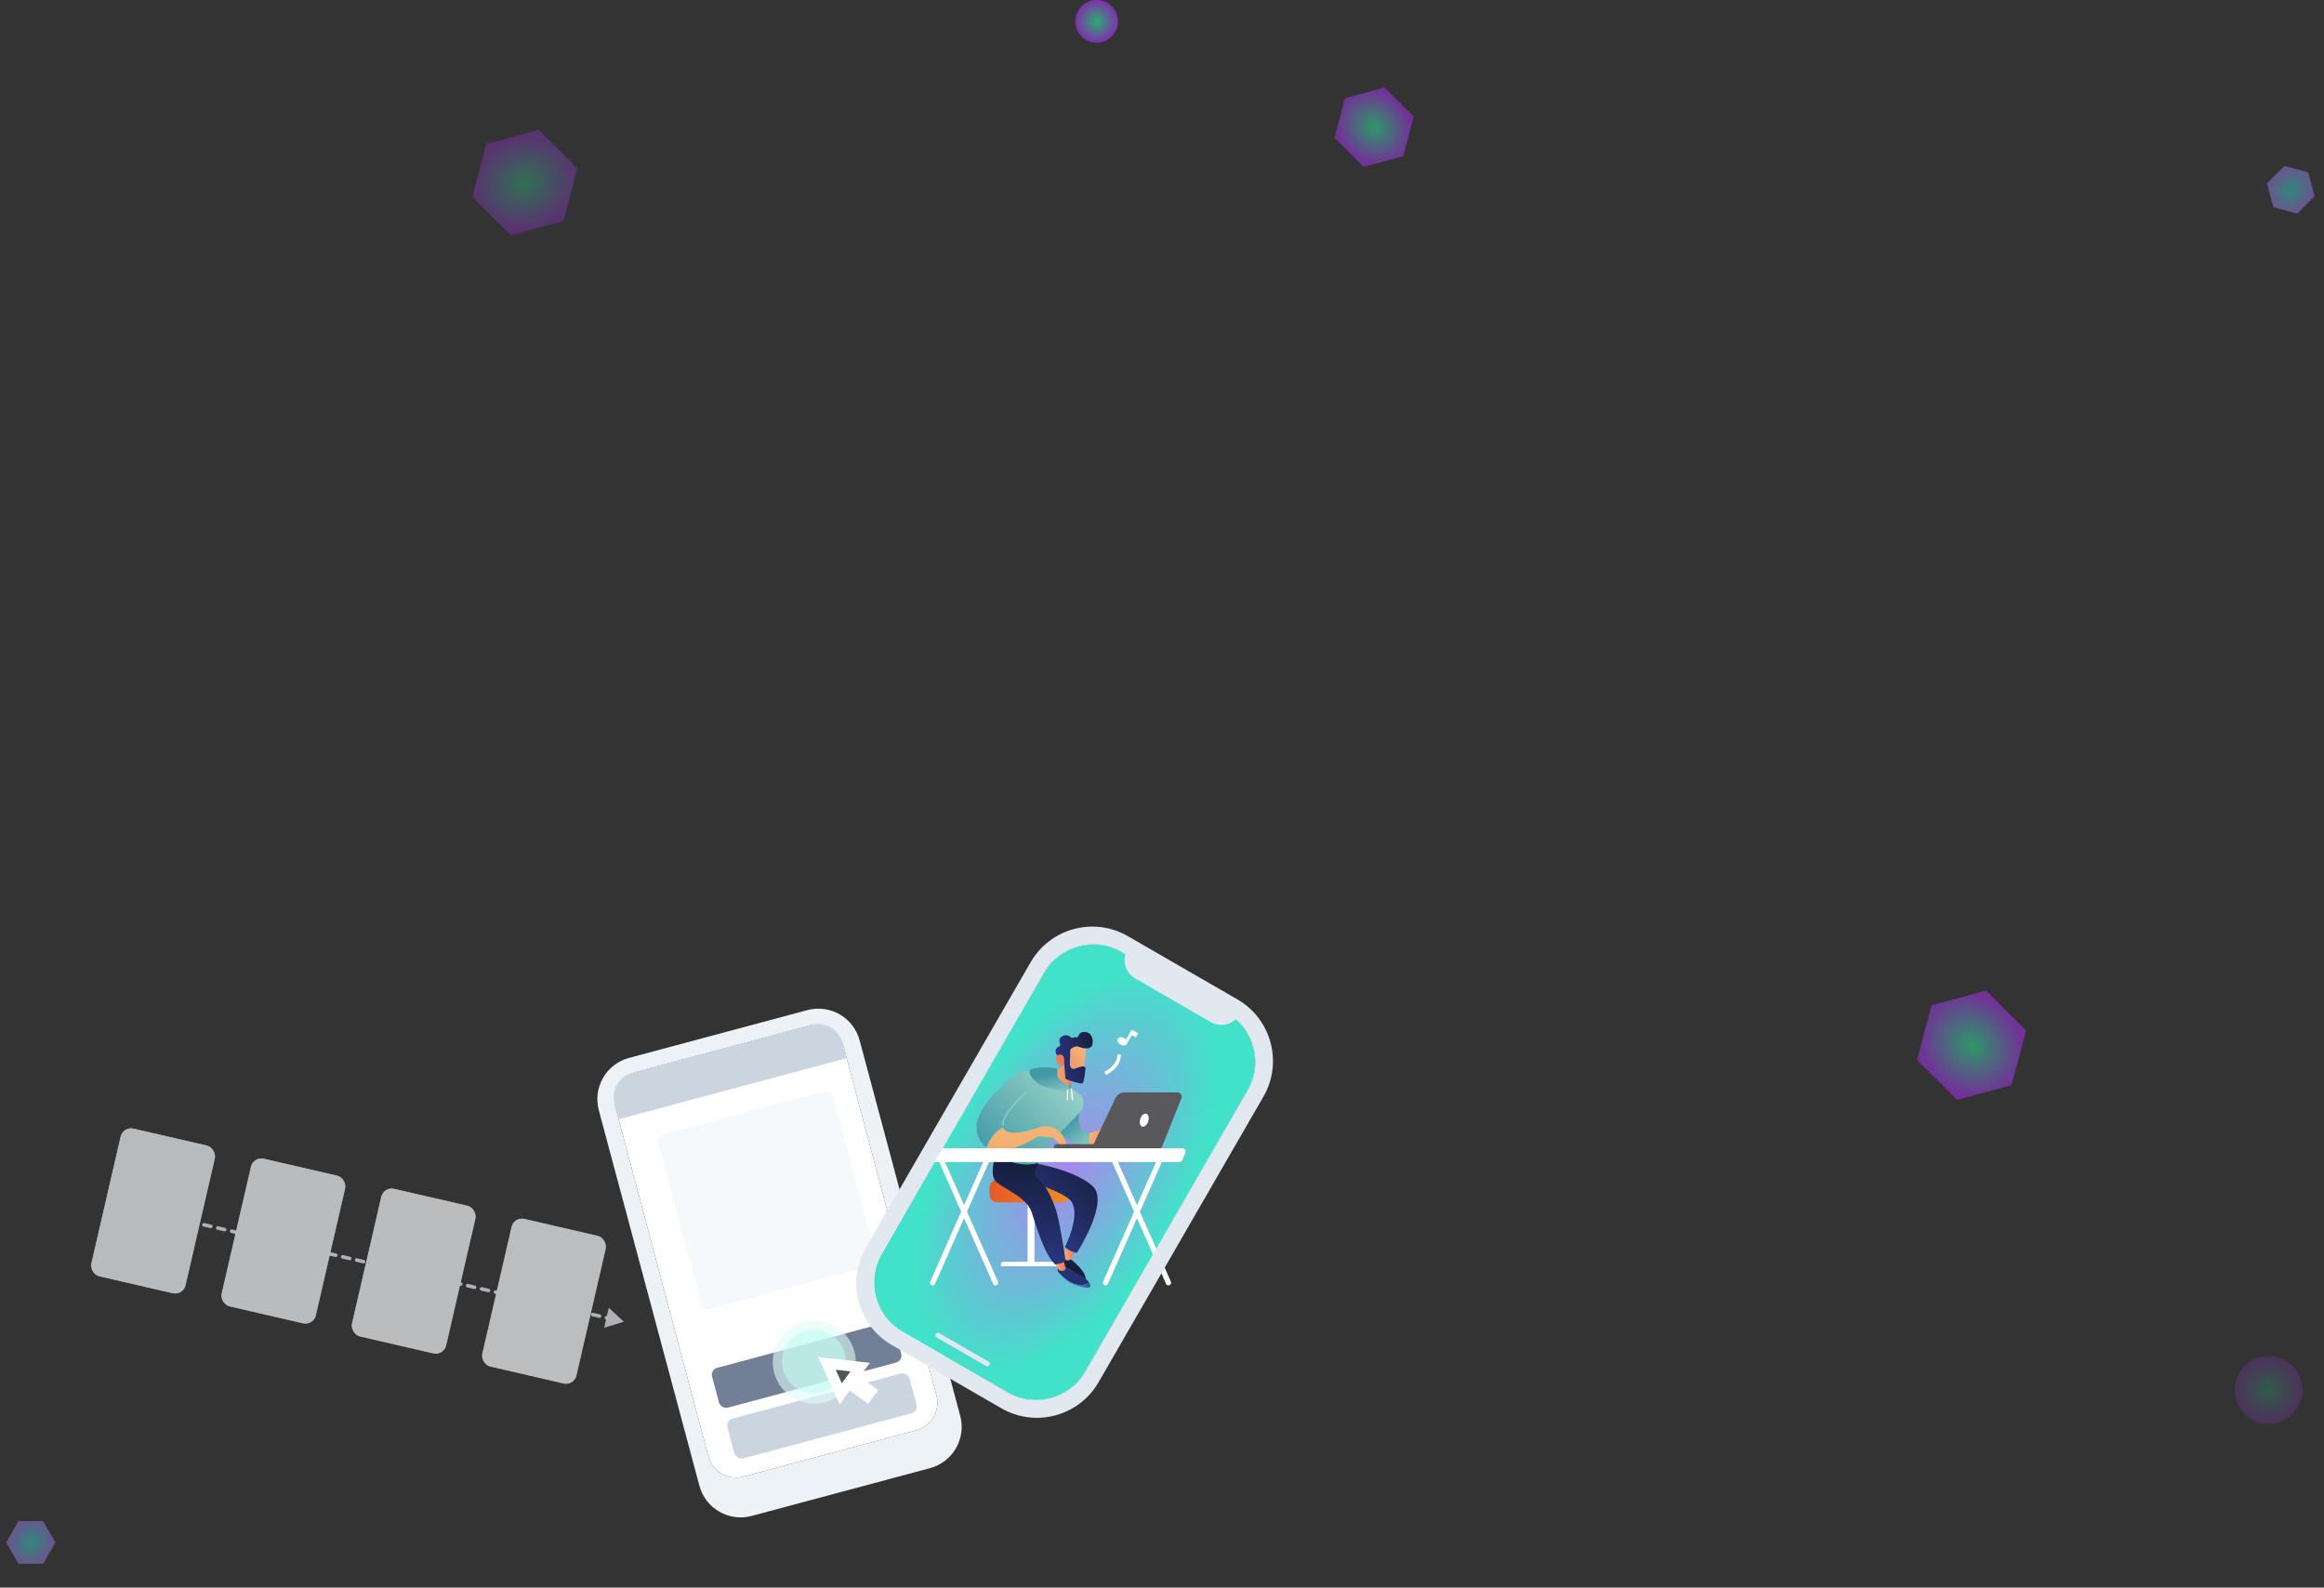 <svg width="1306" height="892" viewBox="0 0 1306 892" fill="none" xmlns="http://www.w3.org/2000/svg">
<rect x="0" y="0" width="1306" height="892" fill="#333333" stroke="none"/>
<circle opacity="0.6" cx="616.286" cy="12" r="12" fill="url(#paint0_angular_68_3422)"/>
<circle opacity="0.5" cx="624.286" cy="653" r="17" fill="url(#paint1_angular_68_3422)"/>
<circle opacity="0.2" cx="1274.86" cy="780.95" r="19" transform="rotate(-105 1274.86 780.95)" fill="url(#paint2_angular_68_3422)"/>
<path fill-rule="evenodd" clip-rule="evenodd" d="M1138.62 579.064L1130.4 609.736L1099.73 617.955L1077.27 595.501L1085.49 564.829L1116.16 556.61L1138.62 579.064Z" fill="url(#paint3_angular_68_3422)" fill-opacity="0.5"/>
<path fill-rule="evenodd" clip-rule="evenodd" d="M749.889 77.434L755.866 55.127L778.173 49.15L794.503 65.48L788.526 87.787L766.218 93.764L749.889 77.434Z" fill="url(#paint4_angular_68_3422)" fill-opacity="0.5"/>
<path fill-rule="evenodd" clip-rule="evenodd" d="M1283.73 93.262L1297.12 96.848L1300.7 110.232L1290.91 120.03L1277.52 116.444L1273.94 103.06L1283.73 93.262Z" fill="url(#paint5_angular_68_3422)" fill-opacity="0.5"/>
<path fill-rule="evenodd" clip-rule="evenodd" d="M10.392 854.646L24.249 854.646L31.177 866.646L24.249 878.646L10.392 878.646L3.464 866.646L10.392 854.646Z" fill="url(#paint6_angular_68_3422)" fill-opacity="0.5"/>
<path fill-rule="evenodd" clip-rule="evenodd" d="M302.865 73.024L324.503 94.661L316.583 124.218L287.026 132.137L265.389 110.5L273.308 80.943L302.865 73.024Z" fill="url(#paint7_angular_68_3422)" fill-opacity="0.3"/>
<g opacity="0.7">
<path d="M101.147 684.043C100.609 683.919 100.072 684.255 99.948 684.793C99.824 685.331 100.159 685.868 100.697 685.992L101.147 684.043ZM350.565 742.652L342.121 734.777L339.523 746.028L350.565 742.652ZM102.648 686.442C103.186 686.567 103.723 686.231 103.847 685.693C103.971 685.155 103.636 684.618 103.098 684.494L102.648 686.442ZM106.998 685.394C106.46 685.27 105.923 685.605 105.799 686.144C105.675 686.682 106.01 687.219 106.548 687.343L106.998 685.394ZM110.449 688.243C110.987 688.368 111.524 688.032 111.648 687.494C111.773 686.956 111.437 686.419 110.899 686.295L110.449 688.243ZM114.8 687.195C114.261 687.071 113.724 687.407 113.6 687.945C113.476 688.483 113.812 689.02 114.35 689.144L114.8 687.195ZM118.25 690.045C118.788 690.169 119.325 689.833 119.45 689.295C119.574 688.757 119.238 688.22 118.7 688.096L118.25 690.045ZM122.601 688.996C122.063 688.872 121.526 689.208 121.402 689.746C121.277 690.284 121.613 690.821 122.151 690.945L122.601 688.996ZM126.052 691.846C126.59 691.97 127.127 691.634 127.251 691.096C127.375 690.558 127.04 690.021 126.502 689.897L126.052 691.846ZM130.402 690.797C129.864 690.673 129.327 691.009 129.203 691.547C129.079 692.085 129.414 692.622 129.952 692.746L130.402 690.797ZM133.853 693.647C134.391 693.771 134.928 693.435 135.052 692.897C135.177 692.359 134.841 691.822 134.303 691.698L133.853 693.647ZM138.204 692.599C137.665 692.474 137.129 692.81 137.004 693.348C136.88 693.886 137.216 694.423 137.754 694.547L138.204 692.599ZM141.654 695.448C142.193 695.572 142.729 695.237 142.854 694.698C142.978 694.16 142.642 693.623 142.104 693.499L141.654 695.448ZM146.005 694.4C145.467 694.275 144.93 694.611 144.806 695.149C144.681 695.687 145.017 696.224 145.555 696.348L146.005 694.4ZM149.456 697.249C149.994 697.373 150.531 697.038 150.655 696.499C150.779 695.961 150.444 695.424 149.906 695.3L149.456 697.249ZM153.806 696.201C153.268 696.076 152.731 696.412 152.607 696.95C152.483 697.488 152.818 698.025 153.356 698.149L153.806 696.201ZM157.257 699.05C157.795 699.174 158.332 698.839 158.456 698.301C158.581 697.762 158.245 697.225 157.707 697.101L157.257 699.05ZM161.608 698.002C161.07 697.878 160.533 698.213 160.408 698.751C160.284 699.289 160.62 699.826 161.158 699.951L161.608 698.002ZM165.058 700.851C165.597 700.975 166.134 700.64 166.258 700.102C166.382 699.564 166.046 699.027 165.508 698.902L165.058 700.851ZM169.409 699.803C168.871 699.679 168.334 700.014 168.21 700.552C168.085 701.09 168.421 701.627 168.959 701.752L169.409 699.803ZM172.86 702.652C173.398 702.776 173.935 702.441 174.059 701.903C174.183 701.365 173.848 700.828 173.31 700.703L172.86 702.652ZM177.21 701.604C176.672 701.48 176.135 701.815 176.011 702.353C175.887 702.891 176.222 703.428 176.76 703.553L177.21 701.604ZM180.661 704.453C181.199 704.577 181.736 704.242 181.86 703.704C181.985 703.166 181.649 702.629 181.111 702.504L180.661 704.453ZM185.012 703.405C184.474 703.281 183.937 703.616 183.812 704.154C183.688 704.693 184.024 705.23 184.562 705.354L185.012 703.405ZM188.462 706.254C189.001 706.379 189.538 706.043 189.662 705.505C189.786 704.967 189.451 704.43 188.912 704.306L188.462 706.254ZM192.813 705.206C192.275 705.082 191.738 705.417 191.614 705.956C191.49 706.494 191.825 707.031 192.363 707.155L192.813 705.206ZM196.264 708.055C196.802 708.18 197.339 707.844 197.463 707.306C197.587 706.768 197.252 706.231 196.714 706.107L196.264 708.055ZM200.614 707.007C200.076 706.883 199.539 707.218 199.415 707.757C199.291 708.295 199.626 708.832 200.165 708.956L200.614 707.007ZM204.065 709.856C204.603 709.981 205.14 709.645 205.265 709.107C205.389 708.569 205.053 708.032 204.515 707.908L204.065 709.856ZM208.416 708.808C207.878 708.684 207.341 709.02 207.216 709.558C207.092 710.096 207.428 710.633 207.966 710.757L208.416 708.808ZM211.867 711.658C212.405 711.782 212.942 711.446 213.066 710.908C213.19 710.37 212.855 709.833 212.316 709.709L211.867 711.658ZM216.217 710.609C215.679 710.485 215.142 710.821 215.018 711.359C214.894 711.897 215.229 712.434 215.767 712.558L216.217 710.609ZM219.668 713.459C220.206 713.583 220.743 713.247 220.867 712.709C220.991 712.171 220.656 711.634 220.118 711.51L219.668 713.459ZM224.018 712.41C223.48 712.286 222.943 712.622 222.819 713.16C222.695 713.698 223.03 714.235 223.569 714.359L224.018 712.41ZM227.469 715.26C228.007 715.384 228.544 715.048 228.669 714.51C228.793 713.972 228.457 713.435 227.919 713.311L227.469 715.26ZM231.82 714.212C231.282 714.087 230.745 714.423 230.621 714.961C230.496 715.499 230.832 716.036 231.37 716.16L231.82 714.212ZM235.271 717.061C235.809 717.185 236.346 716.85 236.47 716.311C236.594 715.773 236.259 715.236 235.721 715.112L235.271 717.061ZM239.621 716.013C239.083 715.888 238.546 716.224 238.422 716.762C238.298 717.3 238.633 717.837 239.171 717.961L239.621 716.013ZM243.072 718.862C243.61 718.986 244.147 718.651 244.271 718.112C244.396 717.574 244.06 717.037 243.522 716.913L243.072 718.862ZM247.423 717.814C246.884 717.689 246.347 718.025 246.223 718.563C246.099 719.101 246.435 719.638 246.973 719.762L247.423 717.814ZM250.873 720.663C251.411 720.787 251.948 720.452 252.073 719.914C252.197 719.375 251.861 718.838 251.323 718.714L250.873 720.663ZM255.224 719.615C254.686 719.491 254.149 719.826 254.025 720.364C253.9 720.902 254.236 721.439 254.774 721.564L255.224 719.615ZM258.675 722.464C259.213 722.588 259.75 722.253 259.874 721.715C259.998 721.177 259.663 720.64 259.125 720.515L258.675 722.464ZM263.025 721.416C262.487 721.292 261.95 721.627 261.826 722.165C261.702 722.703 262.037 723.24 262.575 723.365L263.025 721.416ZM266.476 724.265C267.014 724.389 267.551 724.054 267.675 723.516C267.8 722.978 267.464 722.441 266.926 722.316L266.476 724.265ZM270.827 723.217C270.288 723.093 269.752 723.428 269.627 723.966C269.503 724.505 269.839 725.041 270.377 725.166L270.827 723.217ZM274.277 726.066C274.816 726.19 275.352 725.855 275.477 725.317C275.601 724.779 275.265 724.242 274.727 724.117L274.277 726.066ZM278.628 725.018C278.09 724.894 277.553 725.229 277.429 725.767C277.304 726.306 277.64 726.843 278.178 726.967L278.628 725.018ZM282.079 727.867C282.617 727.992 283.154 727.656 283.278 727.118C283.402 726.58 283.067 726.043 282.529 725.919L282.079 727.867ZM286.429 726.819C285.891 726.695 285.354 727.03 285.23 727.569C285.106 728.107 285.441 728.644 285.979 728.768L286.429 726.819ZM289.88 729.668C290.418 729.793 290.955 729.457 291.079 728.919C291.204 728.381 290.868 727.844 290.33 727.72L289.88 729.668ZM294.231 728.62C293.693 728.496 293.156 728.831 293.031 729.37C292.907 729.908 293.243 730.445 293.781 730.569L294.231 728.62ZM297.681 731.469C298.22 731.594 298.757 731.258 298.881 730.72C299.005 730.182 298.669 729.645 298.131 729.521L297.681 731.469ZM302.032 730.421C301.494 730.297 300.957 730.633 300.833 731.171C300.708 731.709 301.044 732.246 301.582 732.37L302.032 730.421ZM305.483 733.271C306.021 733.395 306.558 733.059 306.682 732.521C306.806 731.983 306.471 731.446 305.933 731.322L305.483 733.271ZM309.833 732.222C309.295 732.098 308.758 732.434 308.634 732.972C308.51 733.51 308.845 734.047 309.383 734.171L309.833 732.222ZM313.284 735.072C313.822 735.196 314.359 734.86 314.483 734.322C314.608 733.784 314.272 733.247 313.734 733.123L313.284 735.072ZM317.635 734.023C317.097 733.899 316.56 734.235 316.435 734.773C316.311 735.311 316.647 735.848 317.185 735.972L317.635 734.023ZM321.086 736.873C321.624 736.997 322.161 736.661 322.285 736.123C322.409 735.585 322.074 735.048 321.535 734.924L321.086 736.873ZM325.436 735.825C324.898 735.7 324.361 736.036 324.237 736.574C324.113 737.112 324.448 737.649 324.986 737.773L325.436 735.825ZM328.887 738.674C329.425 738.798 329.962 738.463 330.086 737.924C330.21 737.386 329.875 736.849 329.337 736.725L328.887 738.674ZM333.237 737.626C332.699 737.501 332.162 737.837 332.038 738.375C331.914 738.913 332.249 739.45 332.788 739.574L333.237 737.626ZM336.688 740.475C337.226 740.599 337.763 740.264 337.888 739.725C338.012 739.187 337.676 738.65 337.138 738.526L336.688 740.475ZM341.039 739.427C340.501 739.302 339.964 739.638 339.839 740.176C339.715 740.714 340.051 741.251 340.589 741.375L341.039 739.427ZM344.49 742.276C345.028 742.4 345.565 742.065 345.689 741.527C345.813 740.988 345.478 740.451 344.939 740.327L344.49 742.276ZM348.84 741.228C348.302 741.104 347.765 741.439 347.641 741.977C347.517 742.515 347.852 743.052 348.39 743.177L348.84 741.228ZM100.697 685.992L102.648 686.442L103.098 684.494L101.147 684.043L100.697 685.992ZM106.548 687.343L110.449 688.243L110.899 686.295L106.998 685.394L106.548 687.343ZM114.35 689.144L118.25 690.045L118.7 688.096L114.8 687.195L114.35 689.144ZM122.151 690.945L126.052 691.846L126.502 689.897L122.601 688.996L122.151 690.945ZM129.952 692.746L133.853 693.647L134.303 691.698L130.402 690.797L129.952 692.746ZM137.754 694.547L141.654 695.448L142.104 693.499L138.204 692.599L137.754 694.547ZM145.555 696.348L149.456 697.249L149.906 695.3L146.005 694.4L145.555 696.348ZM153.356 698.149L157.257 699.05L157.707 697.101L153.806 696.201L153.356 698.149ZM161.158 699.951L165.058 700.851L165.508 698.902L161.608 698.002L161.158 699.951ZM168.959 701.752L172.86 702.652L173.31 700.703L169.409 699.803L168.959 701.752ZM176.76 703.553L180.661 704.453L181.111 702.504L177.21 701.604L176.76 703.553ZM184.562 705.354L188.462 706.254L188.912 704.306L185.012 703.405L184.562 705.354ZM192.363 707.155L196.264 708.055L196.714 706.107L192.813 705.206L192.363 707.155ZM200.165 708.956L204.065 709.856L204.515 707.908L200.614 707.007L200.165 708.956ZM207.966 710.757L211.867 711.658L212.316 709.709L208.416 708.808L207.966 710.757ZM215.767 712.558L219.668 713.459L220.118 711.51L216.217 710.609L215.767 712.558ZM223.569 714.359L227.469 715.26L227.919 713.311L224.018 712.41L223.569 714.359ZM231.37 716.16L235.271 717.061L235.721 715.112L231.82 714.212L231.37 716.16ZM239.171 717.961L243.072 718.862L243.522 716.913L239.621 716.013L239.171 717.961ZM246.973 719.762L250.873 720.663L251.323 718.714L247.423 717.814L246.973 719.762ZM254.774 721.564L258.675 722.464L259.125 720.515L255.224 719.615L254.774 721.564ZM262.575 723.365L266.476 724.265L266.926 722.316L263.025 721.416L262.575 723.365ZM270.377 725.166L274.277 726.066L274.727 724.117L270.827 723.217L270.377 725.166ZM278.178 726.967L282.079 727.867L282.529 725.919L278.628 725.018L278.178 726.967ZM285.979 728.768L289.88 729.668L290.33 727.72L286.429 726.819L285.979 728.768ZM293.781 730.569L297.681 731.469L298.131 729.521L294.231 728.62L293.781 730.569ZM301.582 732.37L305.483 733.271L305.933 731.322L302.032 730.421L301.582 732.37ZM309.383 734.171L313.284 735.072L313.734 733.123L309.833 732.222L309.383 734.171ZM317.185 735.972L321.086 736.873L321.535 734.924L317.635 734.023L317.185 735.972ZM324.986 737.773L328.887 738.674L329.337 736.725L325.436 735.825L324.986 737.773ZM332.788 739.574L336.688 740.475L337.138 738.526L333.237 737.626L332.788 739.574ZM340.589 741.375L344.49 742.276L344.939 740.327L341.039 739.427L340.589 741.375Z" fill="#E2E8F0"/>
<rect x="69.152" y="632.805" width="54.302" height="85.139" rx="6" transform="rotate(13 69.152 632.805)" fill="white"/>
<rect opacity="0.8" x="69.152" y="632.805" width="54.302" height="85.139" rx="6" transform="rotate(13 69.152 632.805)" fill="#EDF2F7"/>
<rect x="142.379" y="649.711" width="54.302" height="85.139" rx="6" transform="rotate(13 142.379 649.711)" fill="white"/>
<rect opacity="0.7" x="142.379" y="649.711" width="54.302" height="85.139" rx="6" transform="rotate(13 142.379 649.711)" fill="#EDF2F7"/>
<rect x="215.605" y="666.616" width="54.302" height="85.139" rx="6" transform="rotate(13 215.605 666.616)" fill="white"/>
<rect opacity="0.6" x="215.605" y="666.616" width="54.302" height="85.139" rx="6" transform="rotate(13 215.605 666.616)" fill="#EDF2F7"/>
<rect x="288.832" y="683.522" width="54.302" height="85.139" rx="6" transform="rotate(13 288.832 683.522)" fill="white"/>
<rect opacity="0.5" x="288.832" y="683.522" width="54.302" height="85.139" rx="6" transform="rotate(13 288.832 683.522)" fill="#EDF2F7"/>
</g>
<path fill-rule="evenodd" clip-rule="evenodd" d="M345.821 621.957C343.55 613.427 348.615 604.669 357.141 602.385L454.344 576.339C462.889 574.05 471.67 579.129 473.946 587.677L526.244 784.053C528.516 792.583 523.451 801.341 514.924 803.625L417.722 829.671C409.177 831.96 400.396 826.882 398.119 818.333L345.821 621.957Z" fill="white"/>
<path fill-rule="evenodd" clip-rule="evenodd" d="M353.475 594.419C340.672 597.85 333.074 611.01 336.505 623.813L393.036 834.793C396.467 847.596 409.627 855.194 422.43 851.763L522.64 824.912C535.443 821.481 543.041 808.321 539.61 795.518L483.079 584.539C479.648 571.736 466.488 564.138 453.685 567.568L353.475 594.419ZM357.139 602.385C348.612 604.67 343.547 613.428 345.819 621.957L398.117 818.334C400.393 826.882 409.174 831.96 417.719 829.671L514.922 803.625C523.448 801.341 528.513 792.583 526.242 784.053L473.944 587.677C471.667 579.129 462.886 574.05 454.341 576.34L357.139 602.385Z" fill="#EDF2F7"/>
<rect x="368.886" y="638.322" width="101.634" height="101.634" rx="4" transform="rotate(-15 368.886 638.322)" fill="#F6F9FB"/>
<rect x="399.118" y="769.591" width="105.99" height="23.167" rx="4" transform="rotate(-15 399.118 769.591)" fill="#718096"/>
<rect x="407.743" y="798.131" width="105.99" height="23.167" rx="4" transform="rotate(-15 407.743 798.131)" fill="#CBD5E0"/>
<circle opacity="0.6" cx="457.602" cy="765.376" r="23.331" transform="rotate(-9 457.602 765.376)" fill="#DFFDF9"/>
<circle opacity="0.6" cx="457.375" cy="764.991" r="17.954" transform="rotate(-9 457.375 764.991)" fill="#C0FBF2"/>
<mask id="path-25-outside-1_68_3422" maskUnits="userSpaceOnUse" x="450.074" y="750.023" width="49.994" height="47.782" fill="black">
<rect fill="white" x="450.074" y="750.023" width="49.994" height="47.782"/>
<path fill-rule="evenodd" clip-rule="evenodd" d="M483.367 768.157L464.711 766.057L472.473 783.151L476.882 777.082L487.235 784.604L489.31 781.748L478.957 774.226L483.367 768.157Z"/>
</mask>
<path fill-rule="evenodd" clip-rule="evenodd" d="M483.367 768.157L464.711 766.057L472.473 783.151L476.882 777.082L487.235 784.604L489.31 781.748L478.957 774.226L483.367 768.157Z" fill="#4F575D"/>
<path d="M464.711 766.057L465.046 763.076L459.794 762.485L461.979 767.297L464.711 766.057ZM483.367 768.157L485.794 769.92L488.822 765.752L483.702 765.176L483.367 768.157ZM472.473 783.151L469.741 784.391L471.871 789.083L474.9 784.914L472.473 783.151ZM476.882 777.082L478.645 774.655L476.218 772.892L474.455 775.319L476.882 777.082ZM487.235 784.604L485.472 787.031L487.899 788.794L489.662 786.367L487.235 784.604ZM489.31 781.748L491.737 783.511L493.501 781.084L491.074 779.321L489.31 781.748ZM478.957 774.226L476.53 772.463L474.767 774.89L477.194 776.653L478.957 774.226ZM464.375 769.038L483.031 771.138L483.702 765.176L465.046 763.076L464.375 769.038ZM475.204 781.911L467.442 764.817L461.979 767.297L469.741 784.391L475.204 781.911ZM474.455 775.319L470.046 781.388L474.9 784.914L479.309 778.845L474.455 775.319ZM488.999 782.177L478.645 774.655L475.119 779.509L485.472 787.031L488.999 782.177ZM486.883 779.984L484.808 782.84L489.662 786.367L491.737 783.511L486.883 779.984ZM477.194 776.653L487.547 784.175L491.074 779.321L480.721 771.799L477.194 776.653ZM480.939 766.394L476.53 772.463L481.384 775.989L485.794 769.92L480.939 766.394Z" fill="white" mask="url(#path-25-outside-1_68_3422)"/>
<path d="M345.321 620.037C343.32 612.568 347.752 604.891 355.221 602.89L456.147 575.847C463.616 573.846 471.292 578.278 473.294 585.747L475.666 594.601L347.694 628.891L345.321 620.037Z" fill="#CBD5E0"/>
<path fill-rule="evenodd" clip-rule="evenodd" d="M586.522 546.624C595.358 531.319 614.929 526.075 630.235 534.912L689.27 568.996C704.575 577.832 709.819 597.403 700.983 612.709L609.783 770.671C600.947 785.976 581.376 791.22 566.071 782.384L507.035 748.3C491.73 739.463 486.486 719.892 495.322 704.587L586.522 546.624Z" fill="white"/>
<path fill-rule="evenodd" clip-rule="evenodd" d="M586.645 546.61C595.481 531.305 615.052 526.061 630.357 534.897L689.393 568.981C704.698 577.818 709.942 597.389 701.106 612.694L609.906 770.656C601.07 785.962 581.499 791.206 566.193 782.369L507.158 748.285C491.853 739.449 486.609 719.878 495.445 704.572L586.645 546.61Z" fill="white"/>
<path fill-rule="evenodd" clip-rule="evenodd" d="M586.645 546.61C595.481 531.305 615.052 526.061 630.357 534.897L689.393 568.981C704.698 577.818 709.942 597.389 701.106 612.694L609.906 770.656C601.07 785.962 581.499 791.206 566.193 782.369L507.158 748.285C491.853 739.449 486.609 719.878 495.445 704.572L586.645 546.61Z" fill="url(#paint8_angular_68_3422)" fill-opacity="0.9"/>
<path d="M594.975 708.965H581.333V669.068H577.461V708.965H563.921C563.136 708.965 562.478 709.595 562.478 710.402V711.462H596.291V710.276C596.317 709.57 595.709 708.965 594.975 708.965Z" fill="white"/>
<path d="M556.1 671.215C556.1 673.637 558.074 675.604 560.504 675.604H596.873C599.303 675.604 601.277 673.637 601.277 671.215V667.231C601.277 664.81 599.303 662.843 596.873 662.843H560.504C558.074 662.843 556.1 664.81 556.1 667.231V671.215Z" fill="url(#paint9_linear_68_3422)"/>
<path d="M600.905 706.919C600.905 706.919 611.887 714.822 609.973 720.133C609.973 720.133 597.959 714.948 596.523 710.87C595.062 706.793 596.775 704.981 596.775 704.981L600.905 706.919Z" fill="url(#paint10_linear_68_3422)"/>
<path d="M599.268 700.274L597.48 705.459C597.203 706.239 597.48 707.12 598.185 707.573C598.538 707.8 599.016 708.001 599.671 708.152C600.603 708.354 601.56 707.926 601.989 707.095L604.129 703.068L599.268 700.274Z" fill="url(#paint11_linear_68_3422)"/>
<path d="M581.813 653.636C581.813 653.636 604.356 657.537 614.028 666.472C623.7 675.407 605.162 703.873 605.162 703.873C605.162 703.873 602.114 703.848 598.437 700.702C598.437 700.702 609.419 679.283 599.948 673.041C589.294 666.019 577.028 664.433 577.028 664.433L581.612 654.341L581.813 653.636Z" fill="url(#paint12_linear_68_3422)"/>
<path d="M608.084 717.188C605.666 716.08 598.84 711.298 597.681 711.072C596.523 710.87 594.533 712.204 594.533 712.204C594.533 712.204 594.054 713.085 594.558 714.596C596.17 716.534 599.722 720.233 604.507 721.618C608.034 722.624 610.502 721.693 612.013 720.586C611.182 719.302 609.671 717.918 608.084 717.188Z" fill="url(#paint13_linear_68_3422)"/>
<path d="M604.507 721.618C599.722 720.233 596.17 716.533 594.558 714.595C594.911 715.627 595.717 716.961 597.455 718.497C601.737 722.348 609.948 723.732 611.686 723.48C613.096 723.254 612.945 721.97 612.038 720.561C610.502 721.693 608.034 722.65 604.507 721.618Z" fill="url(#paint14_linear_68_3422)"/>
<path d="M592.493 708.857C592.518 709.511 593.878 711.802 594.684 713.085C595.062 713.689 595.717 714.067 596.447 714.067C596.901 714.067 597.43 714.016 597.908 713.891C598.613 713.689 599.016 712.934 598.815 712.229L597.253 706.944L592.493 708.857Z" fill="url(#paint15_linear_68_3422)"/>
<path d="M560.102 646.865C560.102 646.865 555.089 660.23 560.102 664.308C565.114 668.385 577.053 672.941 579.723 681.045C582.393 689.149 586.926 704.88 592.971 710.468C592.971 710.468 597.228 710.065 598.815 708.353C598.815 708.353 595.364 684.846 593.097 678.83C591.133 673.62 588.236 666.069 582.67 661.866C581.083 660.658 581.36 658.745 582.09 656.883L583.425 653.51L560.102 646.865Z" fill="url(#paint16_linear_68_3422)"/>
<path d="M612.315 636.395C603.928 636.898 606.547 623.509 606.699 622.98L593.954 631.965C593.954 631.965 594.634 639.139 605.213 642.889C607.882 643.845 610.351 643.87 612.517 643.417C611.585 640.724 611.761 638.308 612.315 636.395Z" fill="url(#paint17_linear_68_3422)"/>
<path d="M628.536 632.368C625.413 630.203 621.861 632.368 621.861 632.368C617.68 635.111 614.582 636.269 612.315 636.395C611.786 638.308 611.585 640.724 612.517 643.417C617.202 642.41 620.552 639.013 622.013 637.276C622.542 636.647 623.473 636.546 624.103 637.049C624.758 637.553 625.388 638.258 625.262 639.013C625.035 640.472 626.723 640.926 626.849 640.397C626.975 639.868 626.269 636.722 626.269 636.722C626.269 636.722 629.67 640.12 630.979 641.429C632.314 642.738 633.977 641.429 633.977 641.429C633.977 641.429 631.659 634.533 628.536 632.368Z" fill="url(#paint18_linear_68_3422)"/>
<path d="M597.304 597.911L591.284 605.185C590.679 605.915 590.553 606.922 590.956 607.753C591.788 609.464 593.777 611.931 598.16 611.578C599.47 611.478 600.628 610.697 601.183 609.514L605.389 600.831L597.304 597.911Z" fill="url(#paint19_linear_68_3422)"/>
<path d="M608.109 616.134C585.39 597.383 573.174 602.266 573.174 602.266V602.266C573.174 602.266 542.168 622.879 550.077 639.466C551.211 641.832 552.722 643.518 554.46 644.625C556.248 639.793 558.817 636.823 561.16 635.036C559.724 642.813 559.522 648.25 559.522 648.25C571.688 657.311 583.425 653.485 583.425 653.485C586.146 644.046 605.867 627.007 607.933 623.534C609.998 620.06 608.109 616.134 608.109 616.134Z" fill="url(#paint20_linear_68_3422)"/>
<path d="M563.729 632.62C563.578 632.62 563.426 632.519 563.401 632.368C561.94 626.478 575.844 613.944 576.448 613.416C576.6 613.29 576.801 613.29 576.927 613.441C577.053 613.592 577.028 613.793 576.902 613.919C576.751 614.045 562.721 626.705 564.056 632.217C564.107 632.393 563.981 632.595 563.804 632.62C563.779 632.62 563.754 632.62 563.729 632.62Z" fill="url(#paint21_linear_68_3422)"/>
<path d="M585.466 632.972C585.466 632.972 568.439 639.566 564.283 634.608C564.006 634.281 563.829 633.878 563.704 633.476C560.908 634.86 556.928 637.93 554.435 644.651C563.376 650.364 578.69 641.479 582.821 638.837C583.501 638.409 584.307 638.258 585.113 638.409C586.7 638.736 589.47 639.214 590.956 638.988C593.123 638.66 596.246 646.312 599.772 643.946C599.797 643.971 596.775 630.657 585.466 632.972Z" fill="url(#paint22_linear_68_3422)"/>
<path d="M610.401 587.215C610.452 587.441 608.991 603.373 608.991 603.373L599.923 602.341L599.067 587.038C599.067 587.064 609.368 583.313 610.401 587.215Z" fill="url(#paint23_linear_68_3422)"/>
<path d="M601.409 590.235L601.233 598.314C601.233 598.415 601.233 598.516 601.258 598.616C601.409 599.22 602.114 601.309 604.205 600.454C606.094 599.699 607.832 599.019 609.117 599.271C609.696 599.371 610.074 599.9 610.023 600.479C609.897 601.913 609.52 605.185 608.789 607.954C608.638 608.508 608.084 608.86 607.505 608.759C605.767 608.457 602.14 607.702 599.344 606.419C598.966 606.243 598.714 605.89 598.689 605.462C598.563 603.449 598.11 597.307 597.732 595.596C597.379 594.01 595.289 593.255 594.382 593.004C594.08 592.928 593.853 592.727 593.702 592.45C593.198 591.493 592.392 589.253 595.188 587.995C595.767 587.743 596.019 587.038 595.742 586.46C595.188 585.302 594.81 583.515 596.926 582.256C599.092 580.973 600.931 582.005 601.963 582.911C602.392 583.263 602.996 583.263 603.424 582.911C603.676 582.709 604.004 582.634 604.432 582.835C605.011 583.112 605.716 582.81 605.943 582.181C606.371 580.998 607.353 579.664 609.62 579.815C613.676 580.067 614.607 584.396 613.827 587.089C613.071 589.782 608.688 589.253 606.422 588.196C604.684 587.391 602.694 588.649 601.837 589.304C601.586 589.555 601.434 589.883 601.409 590.235Z" fill="url(#paint24_linear_68_3422)"/>
<path d="M597.681 598.566C597.681 598.566 598.815 593.834 597.001 592.878C595.213 591.946 592.795 592.802 593.702 596.049C594.835 600.101 597.681 598.566 597.681 598.566Z" fill="url(#paint25_linear_68_3422)"/>
<path d="M601.913 608.055C603.651 611.125 601.283 613.34 601.157 613.34C601.057 613.34 600.326 610.672 600.402 610.572" fill="url(#paint26_linear_68_3422)"/>
<path d="M594.105 600.504C589.067 599.069 580.755 599.749 579.043 601.058C577.985 602.517 578.892 603.65 579.521 604.783C580.126 605.915 581.058 606.846 582.015 607.702C582.77 608.382 583.551 609.061 584.458 609.565C586.498 610.748 588.916 611.025 591.183 611.704C594.936 612.837 601.082 613.617 601.208 613.34C602.467 610.471 596.548 607.727 595.666 606.796C593.929 605.059 594.155 602.92 594.105 600.504" fill="url(#paint27_linear_68_3422)"/>
<path d="M599.596 612.384C599.545 614.221 599.52 616.033 599.47 617.871C599.47 618.349 600.225 618.349 600.225 617.871C600.276 616.033 600.301 614.221 600.351 612.384C600.377 611.905 599.621 611.905 599.596 612.384V612.384Z" fill="white"/>
<path d="M601.611 611.981C601.989 613.919 602.19 615.882 602.24 617.871C602.266 618.349 603.021 618.349 602.996 617.871C602.946 615.832 602.719 613.793 602.341 611.78C602.266 611.301 601.535 611.503 601.611 611.981V611.981Z" fill="white"/>
<path d="M593.779 646.063C593.805 646.063 593.83 646.063 593.855 646.063L629.599 646.013C630.481 646.013 631.187 645.311 631.187 644.408C631.187 643.53 630.456 642.803 629.574 642.828L593.83 642.878C592.948 642.878 592.242 643.58 592.242 644.483C592.267 645.336 592.948 646.013 593.779 646.063Z" fill="#59585A"/>
<path d="M661.738 613.793H631.968C629.775 613.793 627.784 615.047 626.826 617.028L613.063 646.038H650.042C651.454 646.038 652.739 645.185 653.243 643.856L663.906 617.003C664.562 615.473 663.427 613.793 661.738 613.793Z" fill="#59585A"/>
<ellipse cx="643.015" cy="629.384" rx="3.788" ry="2.343" transform="rotate(-72.157 643.015 629.384)" fill="white"/>
<path d="M656.624 722.218C656.825 722.218 657.026 722.168 657.227 722.092C657.981 721.764 658.333 720.907 658.006 720.175L626.604 649.262C626.277 648.531 625.398 648.178 624.644 648.506C623.891 648.834 623.539 649.691 623.865 650.422L655.268 721.336C655.494 721.89 656.047 722.218 656.624 722.218Z" fill="white"/>
<path d="M621.253 722.218C621.831 722.218 622.383 721.89 622.634 721.336L654.037 650.422C654.363 649.691 654.012 648.834 653.258 648.506C652.504 648.178 651.625 648.531 651.299 649.262L619.896 720.175C619.57 720.907 619.921 721.764 620.675 722.092C620.851 722.193 621.052 722.218 621.253 722.218Z" fill="white"/>
<path d="M559.453 722.218C559.654 722.218 559.855 722.168 560.056 722.092C560.809 721.764 561.161 720.907 560.834 720.175L529.432 649.262C529.105 648.531 528.226 648.178 527.472 648.506C526.719 648.834 526.367 649.691 526.694 650.422L558.096 721.336C558.322 721.89 558.875 722.218 559.453 722.218Z" fill="white"/>
<path d="M524.081 722.218C524.659 722.218 525.211 721.89 525.463 721.336L556.865 650.422C557.192 649.691 556.84 648.834 556.086 648.506C555.333 648.178 554.453 648.531 554.127 649.262L522.724 720.175C522.398 720.907 522.749 721.764 523.503 722.092C523.679 722.193 523.88 722.218 524.081 722.218Z" fill="white"/>
<path d="M520.413 647.094C520.338 646.64 520.438 646.135 520.715 645.782C520.991 645.429 521.393 645.202 521.795 645.202H664.613C665.166 645.202 665.694 645.53 665.995 646.034C666.296 646.564 666.322 647.22 666.095 647.774L664.538 651.532C664.186 652.389 663.407 652.944 662.578 652.944H522.775C521.996 652.944 521.318 652.314 521.167 651.456L520.413 647.094Z" fill="white"/>
<path fill-rule="evenodd" clip-rule="evenodd" d="M633.829 526C614.697 514.954 590.233 521.509 579.188 540.641L486.547 701.098C475.502 720.23 482.057 744.694 501.188 755.739L562.719 791.264C581.851 802.31 606.314 795.755 617.36 776.623L710 616.166C721.046 597.034 714.491 572.57 695.359 561.525L633.829 526ZM630.356 534.896C615.05 526.06 595.48 531.304 586.643 546.609L495.443 704.571C486.607 719.877 491.851 739.447 507.156 748.284L566.192 782.368C581.497 791.205 601.068 785.961 609.904 770.655L701.104 612.693C708.877 599.229 705.754 582.464 694.471 572.609C690.733 576.203 685.024 576.94 680.465 574.308L637.866 549.714C633.126 546.977 630.919 541.341 632.5 536.134L630.356 534.896ZM525.817 749.544C526.208 748.867 527.074 748.635 527.752 749.026L555.549 765.075C556.227 765.466 556.459 766.332 556.068 767.009C555.677 767.686 554.811 767.918 554.133 767.527L526.336 751.478C525.658 751.087 525.426 750.221 525.817 749.544Z" fill="#E2E8F0"/>
<path fill-rule="evenodd" clip-rule="evenodd" d="M632.782 584.181L634.728 580.811L636.032 578.552L637.388 579.335L639.647 580.639L638.343 582.899L636.083 581.594L633.217 586.559L633.213 586.565C632.637 587.564 631.037 587.719 629.639 586.912C628.241 586.105 627.576 584.641 628.152 583.643C628.728 582.645 630.329 582.49 631.726 583.296C632.15 583.541 632.507 583.847 632.782 584.181Z" fill="white"/>
<path d="M628.912 592.489C628.869 597.695 625.172 600.901 621.085 603.18" stroke="white" stroke-width="2"/>
<defs>
<radialGradient id="paint0_angular_68_3422" cx="0" cy="0" r="1" gradientUnits="userSpaceOnUse" gradientTransform="translate(616.286 12) scale(12)">
<stop stop-color="#28FD9D"/>
<stop offset="1" stop-color="#B22EFF"/>
</radialGradient>
<radialGradient id="paint1_angular_68_3422" cx="0" cy="0" r="1" gradientUnits="userSpaceOnUse" gradientTransform="translate(624.286 653) scale(17)">
<stop stop-color="#28FD9D"/>
<stop offset="1" stop-color="#B22EFF"/>
</radialGradient>
<radialGradient id="paint2_angular_68_3422" cx="0" cy="0" r="1" gradientUnits="userSpaceOnUse" gradientTransform="translate(1274.86 780.95) scale(19)">
<stop stop-color="#28FD9D"/>
<stop offset="1" stop-color="#B22EFF"/>
</radialGradient>
<radialGradient id="paint3_angular_68_3422" cx="0" cy="0" r="1" gradientUnits="userSpaceOnUse" gradientTransform="translate(1107.95 587.282) rotate(-135) scale(31.754 27.5)">
<stop stop-color="#28FD9D"/>
<stop offset="1" stop-color="#B22EFF"/>
</radialGradient>
<radialGradient id="paint4_angular_68_3422" cx="0" cy="0" r="1" gradientUnits="userSpaceOnUse" gradientTransform="translate(772.196 71.457) rotate(45) scale(23.094 20)">
<stop stop-color="#28FD9D"/>
<stop offset="1" stop-color="#B22EFF"/>
</radialGradient>
<radialGradient id="paint5_angular_68_3422" cx="0" cy="0" r="1" gradientUnits="userSpaceOnUse" gradientTransform="translate(1287.32 106.646) rotate(135) scale(13.856 12)">
<stop stop-color="#2EDEC4"/>
<stop offset="1" stop-color="#9F7AEA"/>
</radialGradient>
<radialGradient id="paint6_angular_68_3422" cx="0" cy="0" r="1" gradientUnits="userSpaceOnUse" gradientTransform="translate(17.32 866.646) rotate(120) scale(13.856 12)">
<stop stop-color="#2EDEC4"/>
<stop offset="1" stop-color="#9F7AEA"/>
</radialGradient>
<radialGradient id="paint7_angular_68_3422" cx="0" cy="0" r="1" gradientUnits="userSpaceOnUse" gradientTransform="translate(294.946 102.581) rotate(165) scale(30.6 26.5)">
<stop stop-color="#28FD9D"/>
<stop offset="1" stop-color="#B22EFF"/>
</radialGradient>
<radialGradient id="paint8_angular_68_3422" cx="0" cy="0" r="1" gradientUnits="userSpaceOnUse" gradientTransform="translate(598.275 658.633) rotate(30) scale(66.084 123.2)">
<stop stop-color="#9F7AEA"/>
<stop offset="1" stop-color="#2EDEC4"/>
</radialGradient>
<linearGradient id="paint9_linear_68_3422" x1="556.097" y1="675.615" x2="601.283" y2="675.615" gradientUnits="userSpaceOnUse">
<stop stop-color="#E55927"/>
<stop offset="0.998" stop-color="#ED8F26"/>
</linearGradient>
<linearGradient id="paint10_linear_68_3422" x1="603.991" y1="695.34" x2="596.553" y2="708.294" gradientUnits="userSpaceOnUse">
<stop stop-color="#28347C"/>
<stop offset="1" stop-color="#161E3C"/>
</linearGradient>
<linearGradient id="paint11_linear_68_3422" x1="597.367" y1="708.212" x2="604.124" y2="708.212" gradientUnits="userSpaceOnUse">
<stop stop-color="#F2B375"/>
<stop offset="1" stop-color="#EA765E"/>
</linearGradient>
<linearGradient id="paint12_linear_68_3422" x1="603.945" y1="704.506" x2="640.087" y2="672.743" gradientUnits="userSpaceOnUse">
<stop stop-color="#28347C"/>
<stop offset="0.031" stop-color="#27337A"/>
<stop offset="0.481" stop-color="#1F2857"/>
<stop offset="0.817" stop-color="#182043"/>
<stop offset="1" stop-color="#161E3C"/>
</linearGradient>
<linearGradient id="paint13_linear_68_3422" x1="581.621" y1="705.11" x2="571.368" y2="739.76" gradientUnits="userSpaceOnUse">
<stop stop-color="#28347C"/>
<stop offset="1" stop-color="#161E3C"/>
</linearGradient>
<linearGradient id="paint14_linear_68_3422" x1="594.561" y1="723.53" x2="612.73" y2="723.53" gradientUnits="userSpaceOnUse">
<stop stop-color="#63C5E9"/>
<stop offset="1" stop-color="#3650A1"/>
</linearGradient>
<linearGradient id="paint15_linear_68_3422" x1="592.481" y1="714.022" x2="598.822" y2="714.022" gradientUnits="userSpaceOnUse">
<stop stop-color="#F2B375"/>
<stop offset="1" stop-color="#EA765E"/>
</linearGradient>
<linearGradient id="paint16_linear_68_3422" x1="594.973" y1="707.651" x2="598.782" y2="654.038" gradientUnits="userSpaceOnUse">
<stop stop-color="#28347C"/>
<stop offset="1" stop-color="#161E3C"/>
</linearGradient>
<linearGradient id="paint17_linear_68_3422" x1="627.826" y1="645.419" x2="609.876" y2="622.89" gradientUnits="userSpaceOnUse">
<stop offset="0.32" stop-color="#93D0C5"/>
<stop offset="1" stop-color="#4199A6"/>
</linearGradient>
<linearGradient id="paint18_linear_68_3422" x1="611.858" y1="643.412" x2="633.98" y2="643.412" gradientUnits="userSpaceOnUse">
<stop stop-color="#F2B375"/>
<stop offset="1" stop-color="#EA765E"/>
</linearGradient>
<linearGradient id="paint19_linear_68_3422" x1="590.751" y1="611.635" x2="605.428" y2="611.635" gradientUnits="userSpaceOnUse">
<stop stop-color="#F2B375"/>
<stop offset="1" stop-color="#EA765E"/>
</linearGradient>
<linearGradient id="paint20_linear_68_3422" x1="594.208" y1="561.454" x2="528.243" y2="624.081" gradientUnits="userSpaceOnUse">
<stop offset="0.32" stop-color="#93D0C5"/>
<stop offset="1" stop-color="#4199A6"/>
</linearGradient>
<linearGradient id="paint21_linear_68_3422" x1="559.729" y1="654.154" x2="603.176" y2="652.897" gradientUnits="userSpaceOnUse">
<stop offset="0.32" stop-color="#93D0C5"/>
<stop offset="1" stop-color="#4199A6"/>
</linearGradient>
<linearGradient id="paint22_linear_68_3422" x1="420.79" y1="629.099" x2="415.416" y2="729.398" gradientUnits="userSpaceOnUse">
<stop stop-color="#F2B375"/>
<stop offset="1" stop-color="#EA765E"/>
</linearGradient>
<linearGradient id="paint23_linear_68_3422" x1="598.062" y1="578.973" x2="577.941" y2="598.258" gradientUnits="userSpaceOnUse">
<stop stop-color="#F2B375"/>
<stop offset="1" stop-color="#EA765E"/>
</linearGradient>
<linearGradient id="paint24_linear_68_3422" x1="596.8" y1="612.115" x2="618.369" y2="609.225" gradientUnits="userSpaceOnUse">
<stop stop-color="#28347C"/>
<stop offset="1" stop-color="#161E3C"/>
</linearGradient>
<linearGradient id="paint25_linear_68_3422" x1="592.256" y1="620.863" x2="607.168" y2="607.545" gradientUnits="userSpaceOnUse">
<stop stop-color="#F2B375"/>
<stop offset="1" stop-color="#EA765E"/>
</linearGradient>
<linearGradient id="paint26_linear_68_3422" x1="603.322" y1="609.727" x2="600.446" y2="608.981" gradientUnits="userSpaceOnUse">
<stop stop-color="#93D0C5"/>
<stop offset="0.716" stop-color="#4199A6"/>
</linearGradient>
<linearGradient id="paint27_linear_68_3422" x1="611.821" y1="613.727" x2="607.118" y2="593.286" gradientUnits="userSpaceOnUse">
<stop stop-color="#93D0C5"/>
<stop offset="0.716" stop-color="#4199A6"/>
</linearGradient>
</defs>
</svg>
